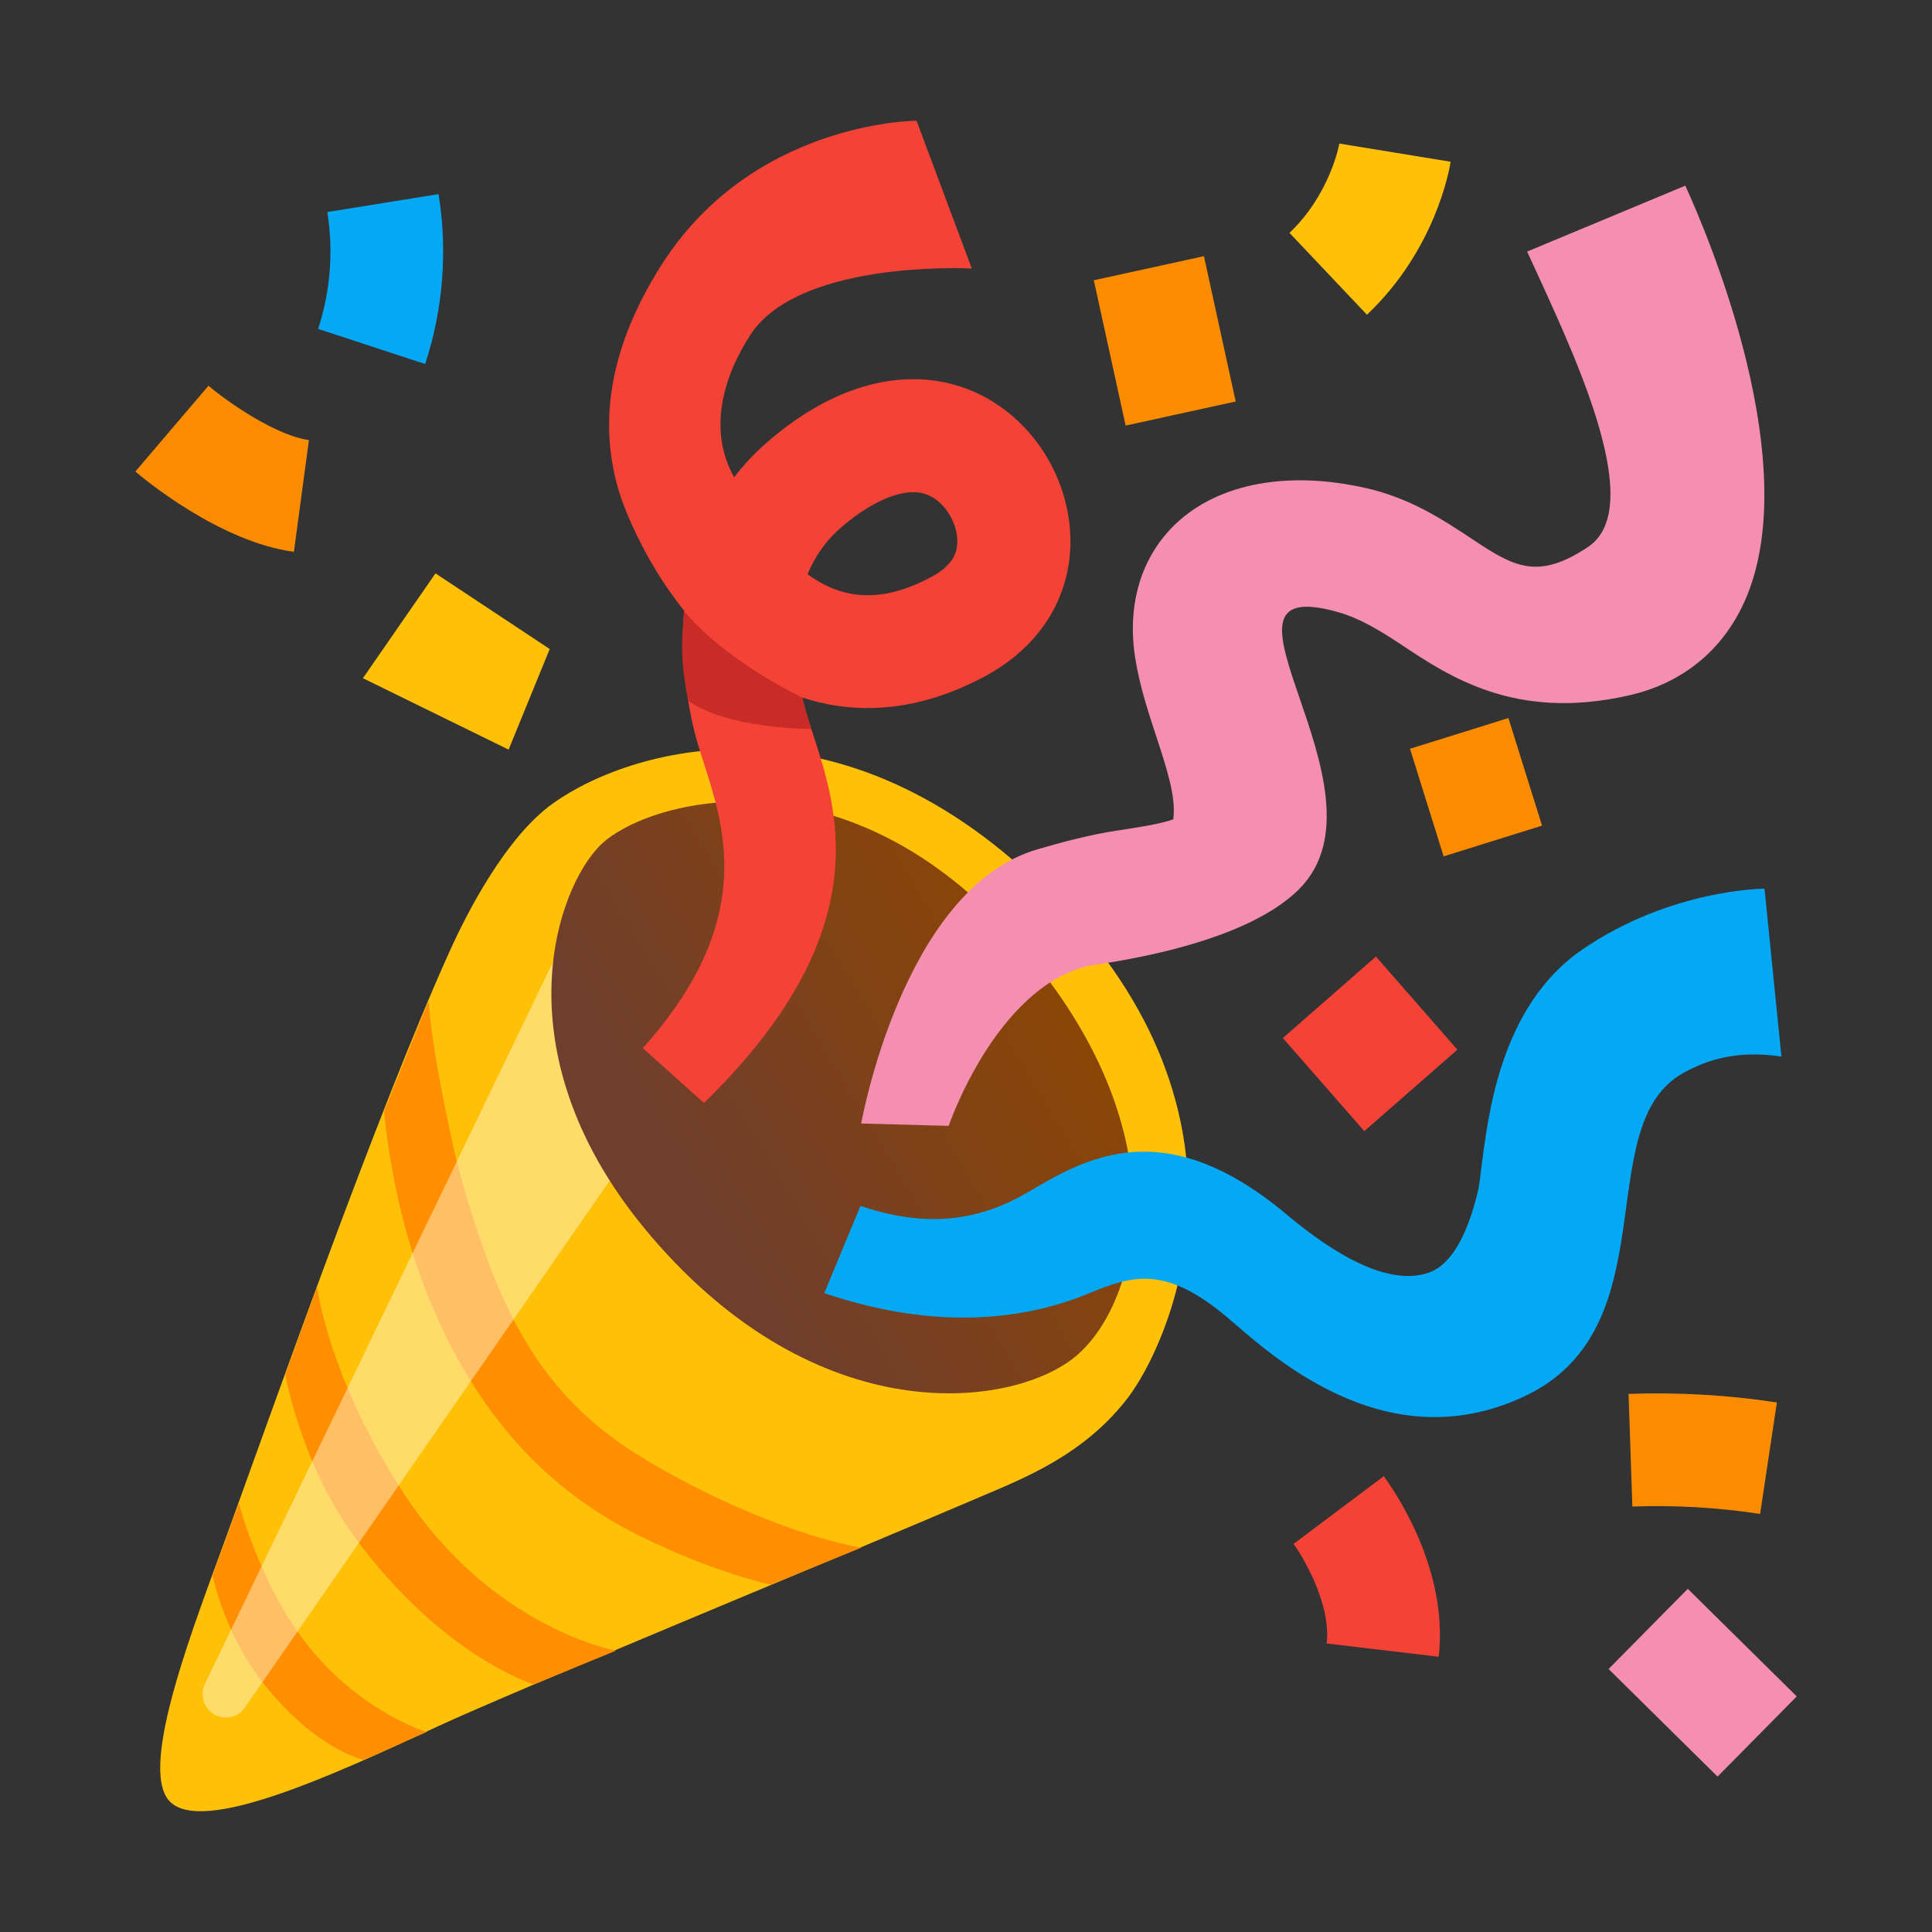 <svg width="100%" height="100%" viewBox="0 0 32 32" fill="none" xmlns="http://www.w3.org/2000/svg">
<rect x="0" y="0" width="32" height="32" fill="#333333" stroke="none"/>
<path d="M2.805 29.83C3.334 30.404 5.516 29.403 7.238 28.6C8.529 28.001 13.692 25.882 16.259 24.783C16.952 24.486 17.96 24.099 18.686 23.145C19.33 22.296 21.038 18.688 17.599 15.034C14.108 11.324 10.512 12.348 9.168 13.3C8.377 13.86 7.733 15.123 7.444 15.764C6.221 18.476 4.478 23.444 3.768 25.396C3.248 26.836 2.28 29.261 2.805 29.83Z" fill="#FFC107"/>
<path d="M7.098 16.581C7.131 16.987 7.213 17.647 7.493 18.919C7.684 19.792 7.997 20.706 8.251 21.311C9.014 23.128 10.085 23.861 11.17 24.449C13.013 25.448 14.266 25.634 14.266 25.634L12.764 26.248C12.764 26.248 11.854 26.059 10.612 25.448C9.429 24.864 8.197 23.878 7.297 21.945C6.907 21.108 6.681 20.296 6.55 19.652C6.389 18.854 6.363 18.401 6.363 18.401L7.098 16.581Z" fill="#FF8F00"/>
<path d="M5.253 21.313C5.253 21.313 5.439 22.828 6.69 24.738C8.155 26.974 10.202 27.34 10.202 27.34L8.841 27.9C8.841 27.9 7.322 27.436 5.878 25.464C4.977 24.235 4.725 22.765 4.725 22.765L5.253 21.313Z" fill="#FF8F00"/>
<path d="M3.957 24.902C3.957 24.902 4.298 26.209 5.045 27.184C5.934 28.348 7.066 28.687 7.066 28.687L6.023 29.149C6.023 29.149 5.232 28.983 4.366 27.886C3.708 27.053 3.521 26.096 3.521 26.096L3.957 24.902Z" fill="#FF8F00"/>
<g opacity="0.44">
<path d="M3.39 28.22C3.344 28.115 3.344 27.996 3.393 27.893L9.336 15.568L10.314 19.243L4.06 28.276C3.892 28.528 3.514 28.495 3.39 28.22Z" fill="#FFFDE7"/>
</g>
<path d="M10.785 20.478C13.562 23.726 16.723 23.32 17.776 22.498C18.831 21.675 19.663 18.844 16.898 15.65C14 12.304 10.72 13.258 9.961 13.982C9.203 14.705 8.237 17.498 10.785 20.478Z" fill="url(#paint0_linear_1897_1489)"/>
<path d="M20.322 21.815C19.309 20.965 18.77 21.117 18.047 21.418C17.113 21.805 15.645 22.093 13.653 21.418L14.252 19.974C15.435 20.373 16.292 20.179 17.032 19.743C17.983 19.183 19.285 18.415 21.311 20.116C22.156 20.826 23.021 21.297 23.656 21.082C24.118 20.928 24.363 20.24 24.487 19.691C24.498 19.642 24.517 19.502 24.531 19.379C24.643 18.522 24.83 16.674 26.206 15.729C27.679 14.719 29.226 14.719 29.226 14.719L29.506 17.5C28.794 17.395 28.299 17.54 27.882 17.771C26.309 18.646 27.679 22.006 25.231 23.136C22.877 24.23 20.951 22.342 20.322 21.815Z" fill="#03A9F4"/>
<path d="M11.66 18.268L10.647 17.36C12.507 15.284 12.017 13.758 11.66 12.647C11.588 12.423 11.52 12.211 11.476 12.008C11.317 11.289 11.284 10.664 11.333 10.117C10.619 9.229 10.304 8.297 10.283 8.235C9.849 6.921 10.176 5.64 10.925 4.438C12.439 2 15.181 2 15.181 2L16.096 4.447C15.4 4.419 13.121 4.454 12.421 5.558C11.536 6.949 12.117 7.807 12.159 7.905C12.33 7.684 12.502 7.506 12.656 7.369C13.774 6.377 14.745 6.235 15.363 6.291C16.058 6.354 16.688 6.704 17.139 7.278C17.631 7.908 17.834 8.727 17.678 9.471C17.526 10.197 17.043 10.811 16.317 11.2C15.05 11.882 13.996 11.788 13.289 11.553C13.293 11.569 13.296 11.588 13.3 11.604C13.326 11.721 13.377 11.884 13.438 12.073C13.851 13.352 14.619 15.382 11.66 18.268ZM13.375 9.511C13.51 9.609 13.653 9.691 13.8 9.749C14.29 9.945 14.824 9.88 15.431 9.553C15.788 9.362 15.83 9.156 15.844 9.089C15.886 8.886 15.816 8.627 15.664 8.433C15.531 8.262 15.377 8.174 15.193 8.155C14.843 8.125 14.369 8.347 13.895 8.769C13.669 8.972 13.496 9.222 13.375 9.511Z" fill="#F44336"/>
<path d="M15.713 18.648L14.264 18.609C14.264 18.609 14.952 14.721 17.181 14.068C17.598 13.947 18.056 13.823 18.515 13.755C18.788 13.713 19.22 13.65 19.433 13.571C19.482 13.205 19.328 12.738 19.155 12.208C19.02 11.798 18.88 11.375 18.805 10.913C18.66 10.012 18.901 9.217 19.482 8.668C20.191 8.003 21.337 7.791 22.629 8.085C23.367 8.253 23.91 8.615 24.389 8.932C25.072 9.387 25.471 9.618 26.307 9.056C27.317 8.374 25.996 5.707 25.294 4.167L27.914 3.075C28.267 3.845 29.968 7.807 28.845 10.069C28.467 10.829 27.816 11.333 26.962 11.522C25.105 11.938 24.018 11.214 23.224 10.687C22.849 10.437 22.52 10.241 22.163 10.139C19.682 9.432 23.145 13.081 21.523 14.721C20.55 15.704 18.172 15.963 18.018 16C16.488 16.369 15.713 18.648 15.713 18.648Z" fill="#F48FB1"/>
<path d="M11.331 10.118C11.287 10.631 11.266 10.937 11.399 11.604C12.04 12.075 13.438 12.075 13.438 12.075C13.377 11.886 13.324 11.723 13.3 11.606C13.296 11.59 13.293 11.571 13.289 11.555C11.868 10.846 11.331 10.118 11.331 10.118Z" fill="#C92B27"/>
<path d="M8.424 12.416L6.011 11.233L7.213 9.497L9.105 10.75L8.424 12.416Z" fill="#FFC107"/>
<path d="M4.868 9.14C3.635 8.974 2.38 7.929 2.242 7.81L3.453 6.389C3.82 6.699 4.597 7.219 5.117 7.289L4.868 9.14Z" fill="#FB8C00"/>
<path d="M7.042 6.029L5.269 5.448C5.472 4.828 5.526 4.158 5.421 3.512L7.264 3.215C7.416 4.153 7.339 5.126 7.042 6.029Z" fill="#03A9F4"/>
<path d="M19.941 4.243L18.117 4.642L18.644 7.049L20.467 6.65L19.941 4.243Z" fill="#FB8C00"/>
<path d="M22.641 5.213L21.358 3.857C22.03 3.22 22.184 2.387 22.184 2.378L24.027 2.679C24.004 2.826 23.768 4.146 22.641 5.213Z" fill="#FFC107"/>
<path d="M24.984 11.893L23.354 12.402L23.911 14.184L25.541 13.675L24.984 11.893Z" fill="#FB8C00"/>
<path d="M23.829 27.441L21.974 27.221C22.053 26.561 21.561 25.751 21.425 25.572L22.919 24.451C23.031 24.599 24.004 25.945 23.829 27.441Z" fill="#F44336"/>
<path d="M29.153 25.075C28.456 24.97 27.742 24.927 27.037 24.953L26.974 23.087C27.793 23.058 28.621 23.105 29.431 23.229L29.153 25.075Z" fill="#FB8C00"/>
<path d="M27.955 26.316L26.643 27.644L28.448 29.426L29.76 28.098L27.955 26.316Z" fill="#F48FB1"/>
<path d="M24.139 17.386L22.79 15.844L21.248 17.193L22.597 18.735L24.139 17.386Z" fill="#F44336"/>
<defs>
<linearGradient id="paint0_linear_1897_1489" x1="18.423" y1="15.496" x2="11.477" y2="19.663" gradientUnits="userSpaceOnUse">
<stop offset="0.024" stop-color="#8F4700"/>
<stop offset="1" stop-color="#703E2D"/>
</linearGradient>
</defs>
</svg>
